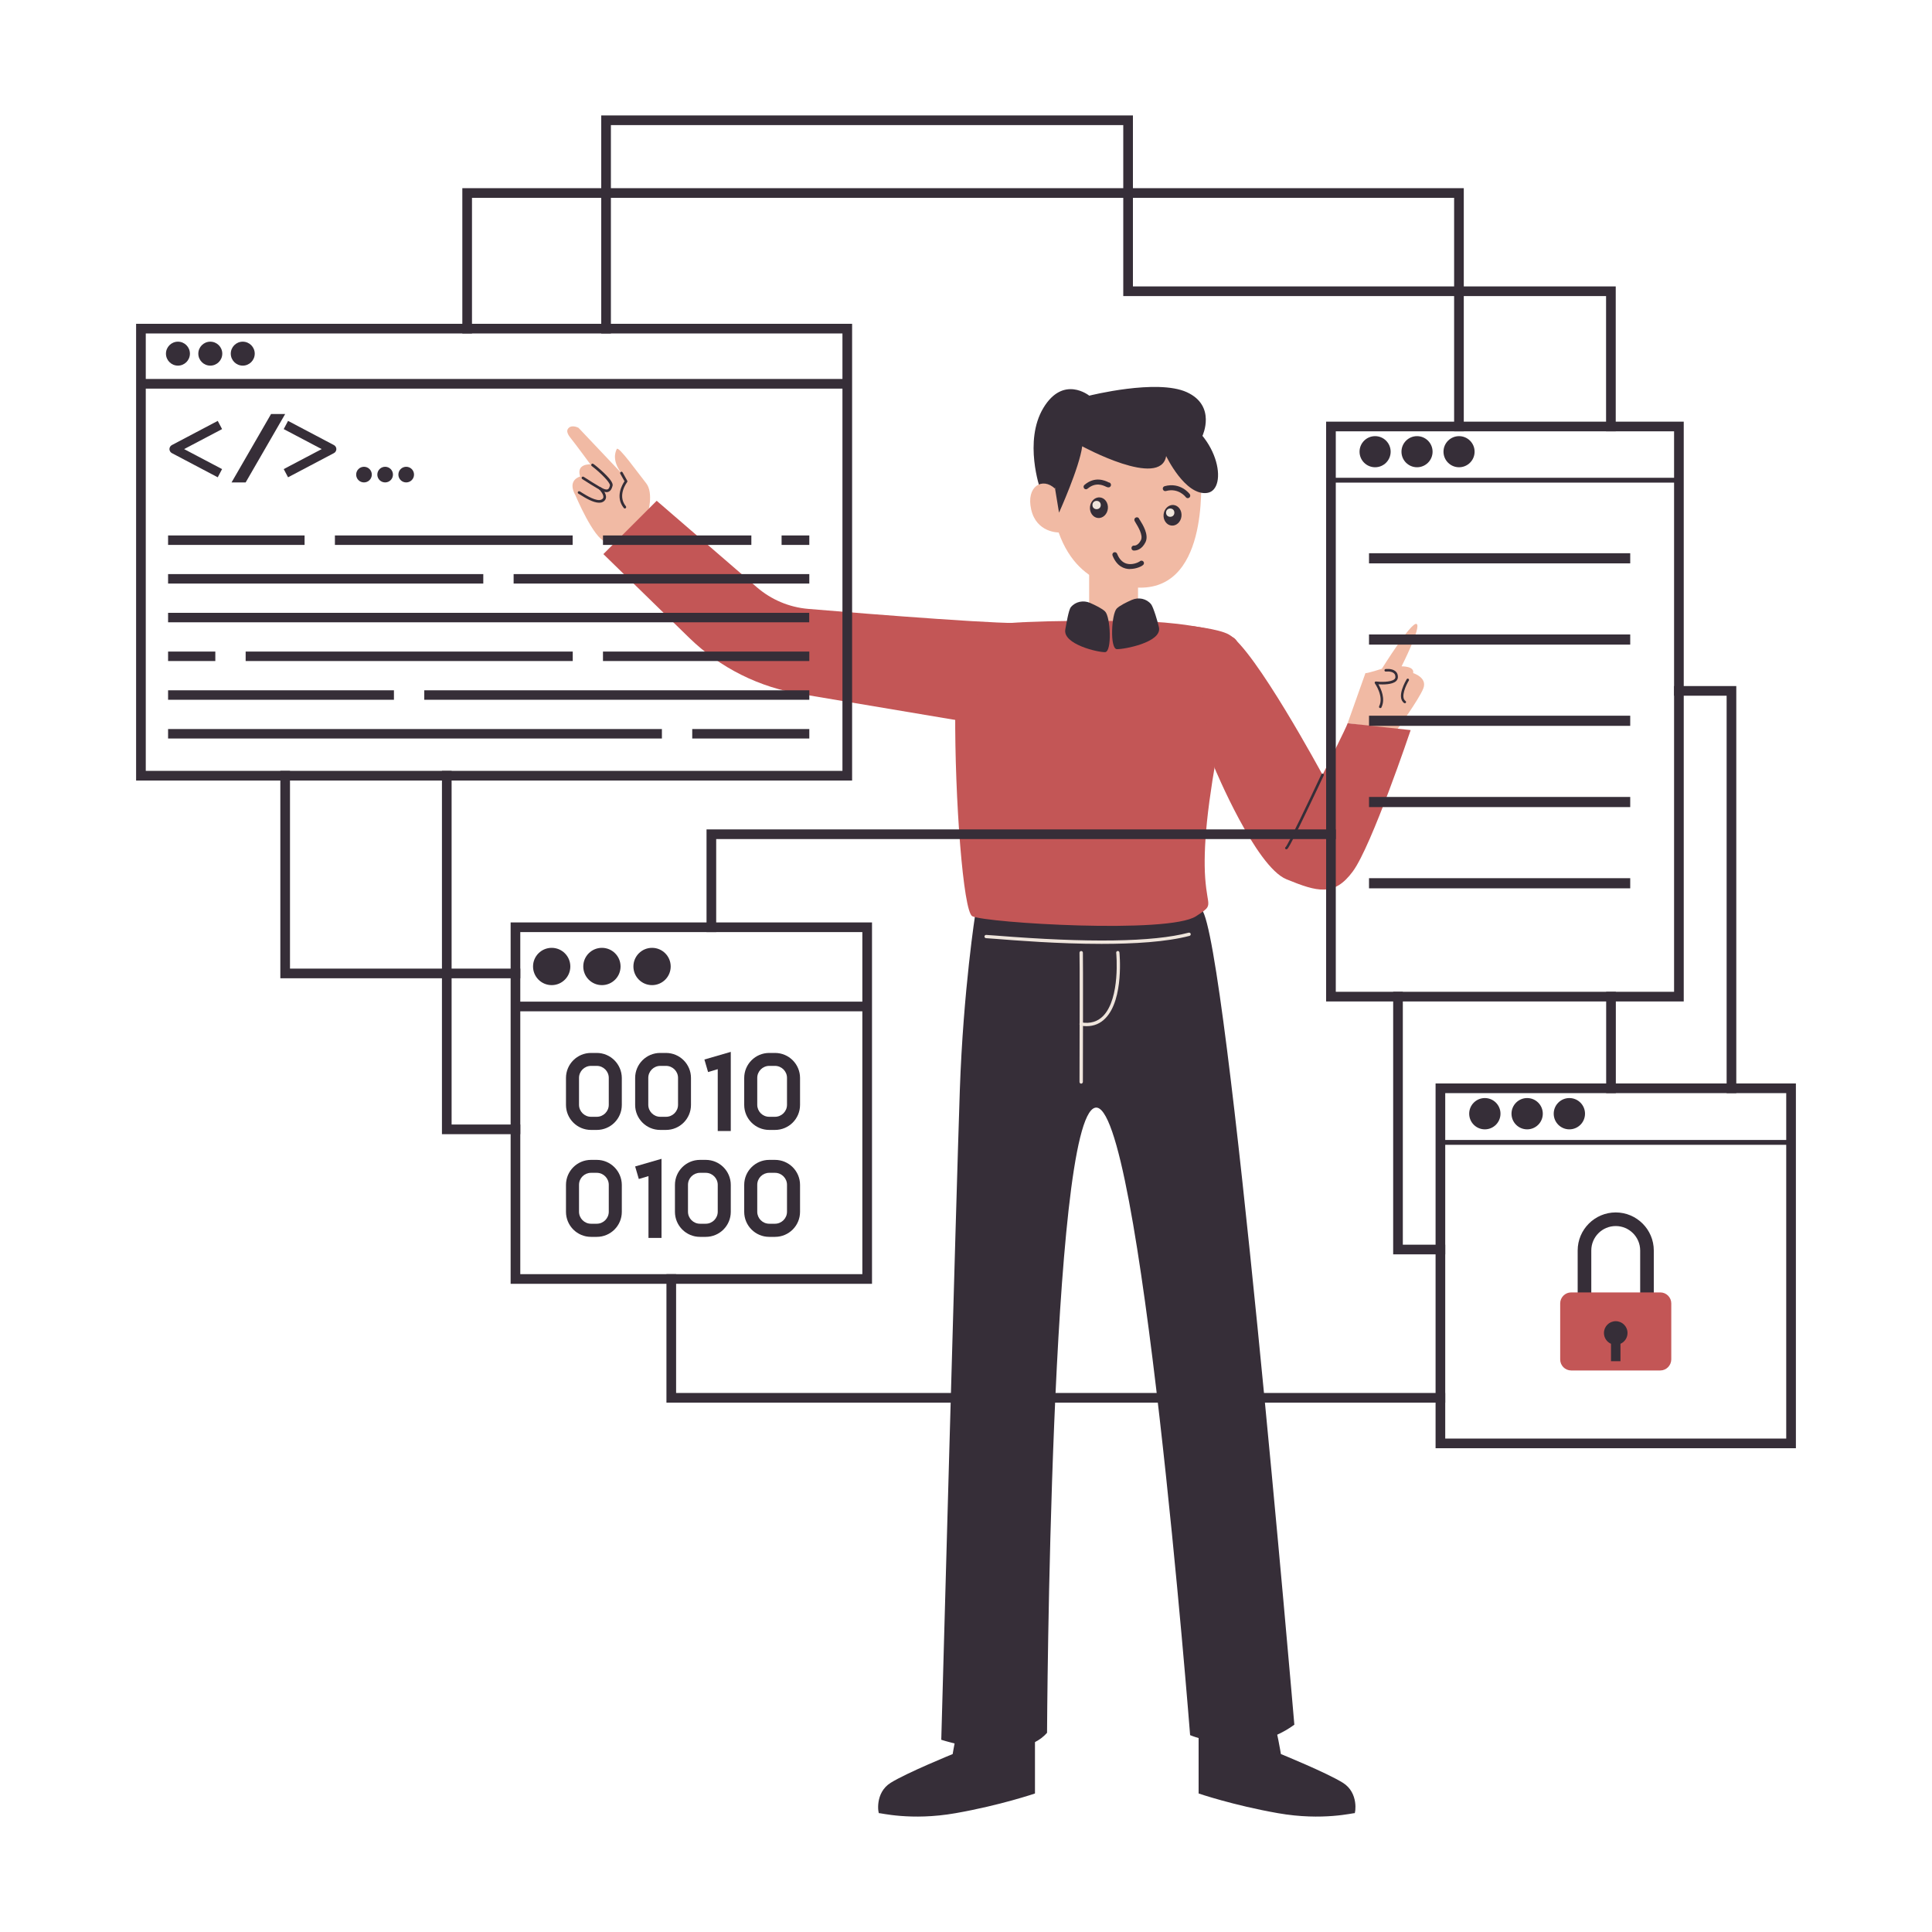 <?xml version="1.0" encoding="utf-8"?>
<!-- Generator: Adobe Illustrator 23.0.5, SVG Export Plug-In . SVG Version: 6.00 Build 0)  -->
<svg version="1.1" xmlns="http://www.w3.org/2000/svg" xmlns:xlink="http://www.w3.org/1999/xlink" x="0px" y="0px"
	 viewBox="0 0 2000 2000" style="enable-background:new 0 0 2000 2000;" xml:space="preserve">
<style type="text/css">
	.st0{fill:#F1BAA4;}
	.st1{fill:#C35656;}
	.st2{fill:#362E38;}
	.st3{fill:#EFE5DC;}
</style>
<g id="Layer_1">
</g>
<g id="Layer_2">
</g>
<g id="Layer_3">
</g>
<g id="Layer_4">
</g>
<g id="Layer_5">
</g>
<g id="Layer_6">
	<g>
		<path class="st2" d="M1071.4,1794.8c0,3.5,0,61.8,0,61.8s-35.6,12.2-82.2,20.4c-46.6,8.2-78.7-0.6-79.3,0
			c-0.6,0.6-4.7-21,12.2-31.5s64.1-29.7,64.1-29.7s4.7-28,6.4-28S1071.4,1794.8,1071.4,1794.8z"/>
		<path class="st2" d="M1240.8,1794.8c0,3.5,0,61.8,0,61.8s35.6,12.2,82.2,20.4c46.6,8.2,78.7-0.6,79.3,0c0.6,0.6,4.7-21-12.2-31.5
			s-64.1-29.7-64.1-29.7s-4.7-28-6.4-28C1317.7,1787.8,1240.8,1794.8,1240.8,1794.8z"/>
		<path class="st2" d="M1009.8,944.9c0,0-12.6,79.5-16.2,183.8S974.4,1801,974.4,1801s80.1,26.4,109.5-7.2c0,0,3.1-636.4,49.8-647.1
			s98.3,649.5,98.3,649.5s58.7,25.2,107.9-10.8c0,0-69.5-814.2-95.9-843.9c-26.4-29.7-147.4-40.5-152.2-38.1
			S1009.8,944.9,1009.8,944.9z"/>
		<path class="st3" d="M1124.8,1062.3c-1.9,0-3.8-0.2-5.9-0.5c-0.9-0.2-1.6-1-1.4-2c0.1-0.9,1-1.6,2-1.4c9.2,1.5,16.8-0.8,22.6-6.8
			c17.8-18.5,13.5-64.6,13.4-65.1c-0.2-0.9,0.4-1.8,1.3-2c0.9-0.2,1.8,0.4,2,1.3c0.1,0.4,4.9,48.2-14.3,68.1
			C1139.2,1059.5,1132.6,1062.3,1124.8,1062.3z"/>
		<path class="st3" d="M1119.2,1121.8C1119.2,1121.8,1119.2,1121.8,1119.2,1121.8c-0.9,0-1.7-0.8-1.7-1.7c0.1-45,0.3-130.8,0-133.7
			c-0.1-0.9,0.6-1.8,1.6-1.9c0.9-0.1,1.8,0.6,1.9,1.6c0.3,3.7,0,128.7,0,134C1120.9,1121,1120.1,1121.8,1119.2,1121.8z"/>
		<path class="st3" d="M1140.3,977.1c-44.8,0-89.3-3.6-109.8-5.2c-5.1-0.4-8.8-0.7-9.7-0.7c-0.9,0-1.7-0.8-1.7-1.7s0.8-1.7,1.7-1.7
			c1,0,4.4,0.3,9.9,0.7c96,7.7,163.2,6.7,199.8-3c0.9-0.2,1.9,0.3,2.1,1.2c0.2,0.9-0.3,1.9-1.2,2.1
			C1207.5,975.1,1173.9,977.1,1140.3,977.1z"/>
		<path class="st2" d="M1076.8,506.2c0,0-17.4-49.5,3.3-83.9s47.5-12.7,47.5-12.7s70.2-17.7,101-3.6c30.8,14.1,16.2,45.1,16.2,45.1
			l-159.6,67.6L1076.8,506.2z"/>
		
			<rect x="1127.5" y="589.5" transform="matrix(-1 -4.448898e-11 4.448898e-11 -1 2305.585 1275.148)" class="st0" width="50.6" height="96.1"/>
		<path class="st1" d="M994,875.3c3.3,40.5,7.8,71,12.6,73.2c14.6,6.9,203.1,18.5,231.5,0c6.9-4.5,10.3-6.8,11.8-9.4
			c2.1-3.7,0.2-8-1.3-20l0-0.2c-0.7-5.6-1.4-12.9-1.5-22.5c-0.2-15.4,0.8-36.8,4.9-67.2c16.2-119.2,41.5-159.3,24.6-169.3
			c-5.5-3.3-13.9-6-23.6-8.3c-10.8-2.6-23-4.5-34.1-5.8c-9.6-1.1-18.3-1.8-24.6-2.1c-1.6-0.1-73.8-2.3-130.5,0.2
			c-13.7,0.6-26.5,1.5-37.2,2.7c-14.2,1.6-24.7,3.9-28.5,7.1C985.7,664.3,987.2,791.4,994,875.3z"/>
		<path class="st0" d="M1243.7,494.1c-1.2,3.1,8.7,122.4-71.1,113.8c0,0-54.4,6-76.7-56.7c0,0-22.9,0.4-28.4-23.7
			c-5.6-24.1,11.7-34,24.7-21.6c0,0,8.3-73.6,74.3-72.3C1232.6,434.8,1243.7,494.1,1243.7,494.1z"/>
		<path class="st2" d="M1191.6,625.5c-4.8-5.9-13-7.5-19.9-4.5c-5.7,2.5-12.6,5.9-15.6,8.9c-5.6,5.6-7.3,41.7,0,42.1
			c7.3,0.3,46.5-7,43.7-22.3C1198.8,644.6,1194,628.5,1191.6,625.5z"/>
		<path class="st2" d="M1108.5,628.6c4.8-5.9,13-7.5,19.9-4.5c5.7,2.5,12.6,5.9,15.6,8.9c5.6,5.6,7.3,41.7,0,42.1
			c-7.3,0.3-44-8.2-41.2-23.5C1103.8,646.5,1106.1,631.6,1108.5,628.6z"/>
		<path class="st2" d="M1092.2,505.9l4.1,24.8c0,0,21.2-46.9,24-68.7c0,0,81.1,44.2,86.9,10.1c0,0,19.6,41.2,42.3,38.2
			c22.7-3,12.8-65-40.6-84.5c-53.4-19.5-99.5-7.8-116.6,18.4C1075.1,470.4,1094.7,507.9,1092.2,505.9z"/>
		<path class="st2" d="M1122.3,505.6c-0.9-1.1-0.8-2.7,0.3-3.6c10.8-9.3,21.2-4.5,24.6-2.9c0.2,0.1,0.4,0.2,0.6,0.3
			c0.7,0.1,1.3,0.3,1.7,0.9c0.9,1.1,0.8,2.7-0.3,3.6c-1.4,1.2-2.9,0.5-4.3-0.1c-3.2-1.5-10.7-5-19.1,2.1c-0.5,0.4-1.1,0.6-1.7,0.6
			C1123.6,506.5,1122.8,506.2,1122.3,505.6z M1145.9,500L1145.9,500L1145.9,500z M1145.9,500L1145.9,500L1145.9,500z M1145.9,499.9
			C1145.9,499.9,1145.9,499.9,1145.9,499.9C1145.9,499.9,1145.9,499.9,1145.9,499.9z M1145.9,499.9
			C1145.9,499.9,1145.9,499.9,1145.9,499.9L1145.9,499.9z M1145.9,499.9C1145.9,499.9,1145.9,499.9,1145.9,499.9
			C1145.9,499.9,1145.9,499.9,1145.9,499.9z M1145.9,499.9C1145.9,499.9,1145.9,499.9,1145.9,499.9
			C1145.9,499.9,1145.9,499.9,1145.9,499.9z M1145.9,499.9C1145.9,499.9,1145.9,499.9,1145.9,499.9
			C1145.9,499.9,1145.9,499.9,1145.9,499.9z M1145.9,499.9L1145.9,499.9L1145.9,499.9z M1145.9,499.9
			C1145.9,499.9,1145.9,499.9,1145.9,499.9S1145.9,499.9,1145.9,499.9z M1145.9,499.9L1145.9,499.9L1145.9,499.9z M1145.9,499.9
			C1146,499.9,1146,499.9,1145.9,499.9C1146,499.9,1146,499.9,1145.9,499.9z M1146,499.9C1146,499.9,1146,499.9,1146,499.9
			C1146,499.9,1146,499.9,1146,499.9z M1146,499.9L1146,499.9L1146,499.9z"/>
		<path class="st2" d="M1229.6,515.7c0.5,0,1.1-0.2,1.5-0.5c1.1-0.8,1.4-2.4,0.6-3.6c-0.4-0.5-9.6-12.8-26.1-8.3
			c-1.4,0.4-2.2,1.8-1.8,3.2c0.4,1.4,1.8,2.2,3.2,1.8c13.1-3.6,20.5,6.3,20.6,6.4C1228,515.3,1228.8,515.7,1229.6,515.7z"/>
		<path class="st2" d="M1173.4,569.9c-1.4-0.2-2.3-1.5-2.1-2.9c0.2-1.4,1.4-2.4,2.8-2.2c0.2,0,4,0.3,7-5.7
			c2.5-5.1-3.3-14.3-5.4-17.8c-1.1-1.8-1.5-2.4-1.4-3.5c0.1-1.4,1.4-2.4,2.8-2.3c1.1,0.1,1.9,0.8,2.2,1.8c0.2,0.3,0.4,0.7,0.8,1.2
			c2.8,4.5,9.5,15.1,5.7,22.8c-3.9,7.8-9.4,8.6-11.5,8.6C1173.8,569.9,1173.5,569.9,1173.4,569.9z M1179.4,538.3
			C1179.4,538.3,1179.4,538.3,1179.4,538.3C1179.4,538.3,1179.4,538.3,1179.4,538.3z M1179.4,538.3
			C1179.4,538.3,1179.4,538.3,1179.4,538.3S1179.4,538.3,1179.4,538.3z"/>
		<path class="st2" d="M1169.5,589.1c-5.7-0.1-13.3-2.7-17.8-14c-0.5-1.3,0.1-2.8,1.4-3.3c1.3-0.5,2.8,0.1,3.3,1.4
			c2.2,5.6,5.6,9.1,9.9,10.3c6.1,1.7,12.4-1.5,13.5-2.3c0.7-0.8,1.9-1,2.9-0.6c1.3,0.6,1.9,2.1,1.3,3.4c-0.9,2-7.7,5-14.1,5
			C1169.8,589.1,1169.6,589.1,1169.5,589.1z M1179.3,582C1179.3,582,1179.3,582,1179.3,582C1179.3,582,1179.3,582,1179.3,582z
			 M1179.3,582C1179.3,582,1179.3,582,1179.3,582C1179.3,582,1179.3,582,1179.3,582z"/>
		
			<ellipse transform="matrix(0.103 -0.995 0.995 0.103 497.178 1603.219)" class="st2" cx="1137.5" cy="525.9" rx="10.7" ry="9.3"/>
		<circle class="st3" cx="1135.2" cy="522.8" r="4.3"/>
		
			<ellipse transform="matrix(0.103 -0.995 0.995 0.103 557.663 1686.078)" class="st2" cx="1213.7" cy="533.8" rx="10.7" ry="9.3"/>
		<circle class="st3" cx="1211.4" cy="530.7" r="4.3"/>
		<path class="st0" d="M1413.5,696.8c1.5,0.5,17-4.5,17-4.5s30.4-48.9,35.9-46.4c5.5,2.5-15.5,43.9-15.5,43.9s13.5-0.4,12,7
			c0,0,15,4.5,10.5,15.9s-27.4,42.9-27.4,42.9l-50.9-7L1413.5,696.8z"/>
		<path class="st2" d="M1428.9,733c-0.2,0-0.4,0-0.6-0.1c-0.7-0.3-0.9-1.1-0.6-1.8c5.1-10.1-4.3-23.5-4.4-23.6
			c-0.3-0.4-0.3-1-0.1-1.4c0.3-0.5,0.8-0.7,1.3-0.6c4,0.5,15.2,0.9,18.9-2.3c0.8-0.7,1.1-1.4,1.1-2.4c0-1.7-0.5-3-1.6-3.9
			c-2.8-2.4-8.2-1.7-8.2-1.7c-0.7,0.1-1.4-0.4-1.5-1.1c-0.1-0.7,0.4-1.4,1.1-1.5c0.3,0,6.6-0.9,10.3,2.3c1.7,1.4,2.5,3.4,2.5,5.9
			c0,1.7-0.7,3.2-2,4.4c-4,3.6-13.5,3.5-18.2,3.2c2.7,4.6,7.6,15.1,3.1,24C1429.9,732.8,1429.4,733,1428.9,733z"/>
		<path class="st2" d="M1454.4,728c-0.3,0-0.5-0.1-0.8-0.2c-8.7-6.1,2.2-24,2.6-24.7c0.4-0.6,1.2-0.8,1.8-0.4
			c0.6,0.4,0.8,1.2,0.4,1.8c-2.8,4.6-8.9,17.3-3.4,21.2c0.6,0.4,0.7,1.2,0.3,1.8C1455.2,727.8,1454.8,728,1454.4,728z"/>
		<path class="st1" d="M1395,748.7c0,2-25.9,53.4-25.9,53.4s-70.2-130-97.1-145.3c-10.2-5.8-39.9-8.9-39.9-8.9l25.2,147
			c0,0,42.5,102.3,74.4,115.3c31.9,13,49.4,18.2,68.8-8.2c19.5-26.4,59.8-146.2,59.8-146.2L1395,748.7z"/>
		<path class="st2" d="M1331.6,879.2c-0.7,0-1.3-0.6-1.3-1.3c0-0.5,0.3-0.9,0.7-1.1c2.8-3.2,23.5-46.6,36.9-75.2
			c0.3-0.7,1.1-0.9,1.8-0.6c0.7,0.3,0.9,1.1,0.6,1.8c-0.1,0.2-9,19.2-18,37.9c-5.3,11-9.6,19.8-12.8,26.1
			C1333.1,879.2,1332.7,879.2,1331.6,879.2z M1331.6,876.5L1331.6,876.5C1331.6,876.5,1331.6,876.5,1331.6,876.5z"/>
		<path class="st0" d="M670.3,532.6c0.5-1.3,6.6-22.4-1.5-32.5c-8.1-10.1-28.5-38.8-30.3-35.3c-1.8,3.5-4.8,12.4,4.8,25l-44.4-46.9
			c0,0-6.3-3.5-10.1,0s0,8.3,3.5,12.6s18.9,25.2,18.9,25.2s-15.1-1-10.6,12.6c0,0-14.1,3.3-4.8,19.7c0,0,18.7,44.6,31,47.7
			s25.7-4,26.5-4.3C654.2,556.1,670.3,532.6,670.3,532.6z"/>
		<path class="st1" d="M1059.7,644.3c-3.9,3.6-160.5-8.6-223.3-14c-19.5-1.7-37.9-9.5-52.7-22.2l-103.9-89.7l-55.2,55.2l88.8,86.6
			c32,31.2,73,51.7,117.3,58.5l163.6,27.5L1059.7,644.3z"/>
		<path class="st2" d="M627.9,509.5c-1.1,0-2.4-0.3-3.8-0.9c-4.6-1.8-20.7-12.3-21.4-12.7c-0.6-0.4-0.8-1.3-0.4-1.9s1.3-0.8,1.9-0.4
			c0.2,0.1,16.6,10.8,20.9,12.5c1.8,0.7,3.2,0.8,4.1,0.4c1-0.5,1.7-1.8,2.2-4c0.1-0.2,0.3-2.6-8.2-10.9c-4.7-4.6-9.7-8.5-10.4-9
			c-0.6-0.3-0.9-1-0.7-1.7c0.2-0.7,1-1.1,1.7-0.9c0.9,0.3,6.9,5.3,11,9.2c9.3,8.8,9.8,12.1,9.3,13.8c-0.8,3-1.9,4.9-3.6,5.8
			C629.7,509.3,628.8,509.5,627.9,509.5z M612.9,482.7C612.9,482.7,612.9,482.7,612.9,482.7C612.9,482.7,612.9,482.7,612.9,482.7z"
			/>
		<path class="st2" d="M620.2,520.4c-6.3,0-14.7-5.2-19.1-8c-0.9-0.5-1.8-1.1-2-1.2c-0.7-0.2-1.1-0.9-1-1.6c0.1-0.7,0.9-1.2,1.6-1.1
			c0.5,0.1,1,0.4,2.8,1.6c4.2,2.6,15.3,9.6,20.2,7c1.1-0.6,1.8-1.3,1.9-2.3c0.4-2.8-3-6.9-4.4-8.2c-0.5-0.5-0.5-1.4,0-1.9
			c0.5-0.5,1.4-0.5,1.9,0c0.6,0.6,5.9,5.9,5.2,10.6c-0.2,1.3-0.9,3.1-3.3,4.3C622.9,520.2,621.6,520.4,620.2,520.4z M599.1,511.2
			C599.1,511.2,599.1,511.2,599.1,511.2C599.1,511.2,599.1,511.2,599.1,511.2z"/>
		<path class="st2" d="M646.9,526.4c-0.4,0-0.8-0.2-1.1-0.5c-9.3-11.4-1.5-24.5,0.7-27.7l-4.4-7.8c-0.4-0.7-0.1-1.5,0.5-1.9
			c0.7-0.4,1.5-0.1,1.9,0.5l4.8,8.6c0.3,0.5,0.2,1.1-0.1,1.5c-0.4,0.6-10.5,13.7-1.3,25c0.5,0.6,0.4,1.4-0.2,1.9
			C647.5,526.3,647.2,526.4,646.9,526.4z"/>
		<path class="st2" d="M300.2,798v10h157.3v-10H300.2z M300.2,798v10h157.3v-10H300.2z M300.2,798v10h157.3v-10H300.2z M140.9,335.2
			V808h741.2V335.2H140.9z M872.1,798H150.9V345.2h721.2V798z M300.2,798v10h157.3v-10H300.2z M300.2,798v10h157.3v-10H300.2z
			 M300.2,798v10h157.3v-10H300.2z"/>
		<circle class="st2" cx="184.2" cy="366.1" r="12.4"/>
		<circle class="st2" cx="217.7" cy="366.1" r="12.4"/>
		<circle class="st2" cx="251.3" cy="366.1" r="12.4"/>
		<g>
			<path class="st2" d="M298.2,494.1l-4.5-8.5l39.3-20.7l-39.3-20.7l4.5-8.5l47.4,25c1.6,0.8,2.6,2.5,2.6,4.2s-1,3.4-2.6,4.2
				L298.2,494.1z"/>
			<path class="st2" d="M225.4,494.1l4.5-8.5l-39.3-20.7l39.3-20.7l-4.5-8.5l-47.4,25c-1.6,0.8-2.6,2.5-2.6,4.2s1,3.4,2.6,4.2
				L225.4,494.1z"/>
			<polygon class="st2" points="254.3,499.4 239.7,499.4 280.6,428.6 295.2,428.6 			"/>
		</g>
		<circle class="st2" cx="376.8" cy="491.3" r="8.1"/>
		<circle class="st2" cx="398.7" cy="491.3" r="8.1"/>
		<circle class="st2" cx="420.5" cy="491.3" r="8.1"/>
		<rect x="147.6" y="392.3" class="st2" width="725.9" height="10"/>
		<path class="st2" d="M1452.2,1026.7v10h210.5v-10H1452.2z M1452.2,1026.7v10h210.5v-10H1452.2z M1452.2,1036.7h210.5v-10h-210.5
			V1036.7z M1515.3,436.5v10h147.3v-10H1515.3z M1505.3,436.5h-132.5v432.1h10V446.5h122.5V436.5z M1372.8,436.5v600.2H1743V436.5
			H1372.8z M1733,1026.7h-350.2V446.5H1733V1026.7z M1452.2,1026.7v10h210.5v-10H1452.2z M1452.2,1026.7v10h210.5v-10H1452.2z
			 M1452.2,1026.7v10h210.5v-10H1452.2z"/>
		<rect x="1377.8" y="494.6" class="st2" width="360.2" height="5"/>
		<circle class="st2" cx="1423.5" cy="467.6" r="16.1"/>
		<circle class="st2" cx="1466.9" cy="467.6" r="16.1"/>
		<circle class="st2" cx="1510.4" cy="467.6" r="16.1"/>
		<rect x="1417.2" y="572.7" class="st2" width="270.4" height="10.5"/>
		<rect x="1417.2" y="656.8" class="st2" width="270.4" height="10.5"/>
		<rect x="1417.2" y="740.9" class="st2" width="270.4" height="10.5"/>
		<path class="st2" d="M741.4,954.9v10h94.3v-10H741.4z M741.4,954.9v10h94.3v-10H741.4z M528.6,954.9V1329h374.1V954.9H528.6z
			 M892.7,1319H538.6V964.9h354.1V1319z M741.4,954.9v10h94.3v-10H741.4z M741.4,954.9v10h94.3v-10H741.4z"/>
		<rect x="533.6" y="1036.9" class="st2" width="362.6" height="10"/>
		<circle class="st2" cx="571.1" cy="1000.5" r="19.3"/>
		<circle class="st2" cx="623.1" cy="1000.5" r="19.3"/>
		<circle class="st2" cx="675" cy="1000.5" r="19.3"/>
		<g>
			<path class="st2" d="M617.8,1090h-6c-14.3,0-25.9,11.6-25.9,25.9v27.9c0,14.3,11.6,25.9,25.9,25.9h6c14.3,0,25.9-11.6,25.9-25.9
				v-27.9C643.6,1101.6,632,1090,617.8,1090z M630.2,1143.7c0,6.8-5.6,12.4-12.4,12.4h-6c-6.8,0-12.4-5.6-12.4-12.4v-27.9
				c0-6.8,5.6-12.4,12.4-12.4h6c6.8,0,12.4,5.6,12.4,12.4V1143.7z"/>
			<path class="st2" d="M689.4,1090h-6c-14.3,0-25.9,11.6-25.9,25.9v27.9c0,14.3,11.6,25.9,25.9,25.9h6c14.3,0,25.9-11.6,25.9-25.9
				v-27.9C715.3,1101.6,703.7,1090,689.4,1090z M701.9,1143.7c0,6.8-5.6,12.4-12.4,12.4h-6c-6.8,0-12.4-5.6-12.4-12.4v-27.9
				c0-6.8,5.6-12.4,12.4-12.4h6c6.8,0,12.4,5.6,12.4,12.4V1143.7z"/>
			<polygon class="st2" points="756.5,1170.8 743,1170.8 743,1106.8 733,1109.8 729.2,1096.8 756.5,1088.9 			"/>
			<path class="st2" d="M802.3,1090h-6c-14.3,0-25.9,11.6-25.9,25.9v27.9c0,14.3,11.6,25.9,25.9,25.9h6c14.3,0,25.9-11.6,25.9-25.9
				v-27.9C828.2,1101.6,816.6,1090,802.3,1090z M814.7,1143.7c0,6.8-5.6,12.4-12.4,12.4h-6c-6.9,0-12.4-5.6-12.4-12.4v-27.9
				c0-6.8,5.6-12.4,12.4-12.4h6c6.8,0,12.4,5.6,12.4,12.4V1143.7z"/>
			<path class="st2" d="M617.8,1200.7h-6c-14.3,0-25.9,11.6-25.9,25.9v27.9c0,14.3,11.6,25.9,25.9,25.9h6
				c14.3,0,25.9-11.6,25.9-25.9v-27.9C643.6,1212.3,632,1200.7,617.8,1200.7z M630.2,1254.4c0,6.8-5.6,12.4-12.4,12.4h-6
				c-6.8,0-12.4-5.6-12.4-12.4v-27.9c0-6.9,5.6-12.4,12.4-12.4h6c6.8,0,12.4,5.6,12.4,12.4V1254.4z"/>
			<polygon class="st2" points="684.8,1281.5 671.3,1281.5 671.3,1217.5 661.3,1220.5 657.5,1207.5 684.8,1199.6 			"/>
			<path class="st2" d="M730.6,1200.7h-6c-14.3,0-25.9,11.6-25.9,25.9v27.9c0,14.3,11.6,25.9,25.9,25.9h6
				c14.3,0,25.9-11.6,25.9-25.9v-27.9C756.5,1212.3,744.9,1200.7,730.6,1200.7z M743,1254.4c0,6.8-5.6,12.4-12.4,12.4h-6
				c-6.8,0-12.4-5.6-12.4-12.4v-27.9c0-6.9,5.6-12.4,12.4-12.4h6c6.8,0,12.4,5.6,12.4,12.4V1254.4z"/>
			<path class="st2" d="M802.3,1200.7h-6c-14.3,0-25.9,11.6-25.9,25.9v27.9c0,14.3,11.6,25.9,25.9,25.9h6
				c14.3,0,25.9-11.6,25.9-25.9v-27.9C828.2,1212.3,816.6,1200.7,802.3,1200.7z M814.7,1254.4c0,6.8-5.6,12.4-12.4,12.4h-6
				c-6.9,0-12.4-5.6-12.4-12.4v-27.9c0-6.9,5.6-12.4,12.4-12.4h6c6.8,0,12.4,5.6,12.4,12.4V1254.4z"/>
		</g>
		<path class="st2" d="M1486.1,1121.6v176.9h10v-166.9h176.6v-10H1486.1z M1486.1,1121.6v176.9h10v-166.9h176.6v-10H1486.1z
			 M1486.1,1121.6v176.9h10v-166.9h176.6v-10H1486.1z M1486.1,1121.6v166.9h10v-156.9h291.3v-10H1486.1z M1486.1,1121.6v377.6h373
			v-377.6H1486.1z M1849.1,1489.2h-353v-357.6h353V1489.2z M1486.1,1121.6v166.9h10v-156.9h291.3v-10H1486.1z M1486.1,1121.6v176.9
			h10v-166.9h176.6v-10H1486.1z M1486.1,1121.6v176.9h10v-166.9h176.6v-10H1486.1z"/>
		<rect x="1491.1" y="1180.1" class="st2" width="363" height="5"/>
		<circle class="st2" cx="1537.1" cy="1152.9" r="16.2"/>
		<circle class="st2" cx="1580.9" cy="1152.9" r="16.2"/>
		<circle class="st2" cx="1624.6" cy="1152.9" r="16.2"/>
		<path class="st2" d="M1712,1369.9h-78.8v-75.4c0-21.7,17.7-39.4,39.4-39.4c21.7,0,39.4,17.7,39.4,39.4V1369.9z M1647.3,1355.8
			h50.6v-61.3c0-13.9-11.3-25.3-25.3-25.3c-14,0-25.3,11.3-25.3,25.3V1355.8z"/>
		<path class="st1" d="M1718.7,1418.7h-92.2c-6.3,0-11.4-5.1-11.4-11.4v-58c0-6.3,5.1-11.4,11.4-11.4h92.2c6.3,0,11.4,5.1,11.4,11.4
			v58C1730,1413.6,1724.9,1418.7,1718.7,1418.7z"/>
		<path class="st2" d="M1684.8,1379.9c0-6.8-5.5-12.2-12.2-12.2c-6.8,0-12.2,5.5-12.2,12.2c0,5,3,9.3,7.3,11.2v18h9.8v-18
			C1681.8,1389.2,1684.8,1384.9,1684.8,1379.9z"/>
		<path class="st2" d="M731.4,858.6v106.3h10v-96.3h641.4v-10H731.4z M1662.7,1026.7v94.9h10v-94.9H1662.7z M1452.2,1288.5v-261.8
			h-10v271.8h43.9v-10H1452.2z M1662.7,1026.7v94.9h10v-94.9H1662.7z M1452.2,1288.5v-261.8h-10v271.8h43.9v-10H1452.2z
			 M538.6,1012.7v-10h-71.1V798h-10v204.7H300.2V798h-10v214.7h167.3v161.4h81.1v-10h-71.1v-151.4H538.6z M1662.7,1026.7v94.9h10
			v-94.9H1662.7z M731.4,858.6v106.3h10v-96.3h641.4v-10H731.4z M1515.3,296.5V194.8h-342.5v-75.3H622.4v75.3H478.6v150.4h10V204.8
			h133.8v140.4h10V204.8h530.4v101.7h342.5v140h10v-140h147.3v140h10v-150H1515.3z M1162.8,194.8H632.4v-65.3h530.4V194.8z
			 M1172.8,296.5v-91.7h332.5v91.7H1172.8z M731.4,964.9h10v-96.3h631.4v-10H731.4V964.9z M1662.7,1026.7v104.9h10v-104.9H1662.7z
			 M1733,710.2v10h54.4v411.4h10V710.2H1733z M1662.7,1121.6h10v-94.9h-10V1121.6z M1452.2,1288.5v-261.8h-10v271.8h53.9v-10H1452.2
			z M699.9,1442v-123h-10v133h806.2v-10H699.9z M1452.2,1288.5v-261.8h-10v271.8h53.9v-10H1452.2z M1452.2,1288.5v-261.8h-10v271.8
			h53.9v-10H1452.2z M731.4,858.6v106.3h10v-96.3h641.4v-10H731.4z M1662.7,1026.7v94.9h10v-94.9H1662.7z M1452.2,1288.5v-261.8h-10
			v271.8h43.9v-10H1452.2z M1662.7,1026.7v94.9h10v-94.9H1662.7z"/>
		<rect x="174" y="554.3" class="st2" width="141.3" height="9.8"/>
		<rect x="346.7" y="554.3" class="st2" width="246.1" height="9.8"/>
		<rect x="624.2" y="554.3" class="st2" width="153.6" height="9.8"/>
		<rect x="809.1" y="554.3" class="st2" width="28.7" height="9.8"/>
		<rect x="174" y="594.3" class="st2" width="326.3" height="9.8"/>
		<rect x="531.7" y="594.3" class="st2" width="306.1" height="9.8"/>
		<rect x="174" y="674.5" class="st2" width="48.9" height="9.8"/>
		<rect x="254.3" y="674.5" class="st2" width="338.6" height="9.8"/>
		<rect x="624.2" y="674.5" class="st2" width="213.6" height="9.8"/>
		<rect x="174" y="714.6" class="st2" width="233.8" height="9.8"/>
		<rect x="439.2" y="714.6" class="st2" width="398.6" height="9.8"/>
		<rect x="174" y="634.4" class="st2" width="663.7" height="9.8"/>
		<rect x="174" y="754.7" class="st2" width="511.2" height="9.8"/>
		<rect x="716.6" y="754.7" class="st2" width="121.2" height="9.8"/>
		<rect x="1417.2" y="825" class="st2" width="270.4" height="10.5"/>
		<rect x="1417.2" y="909.1" class="st2" width="270.4" height="10.5"/>
	</g>
</g>
<g id="Layer_7">
</g>
<g id="Layer_8">
</g>
<g id="Layer_9">
</g>
<g id="Layer_10">
</g>
</svg>
